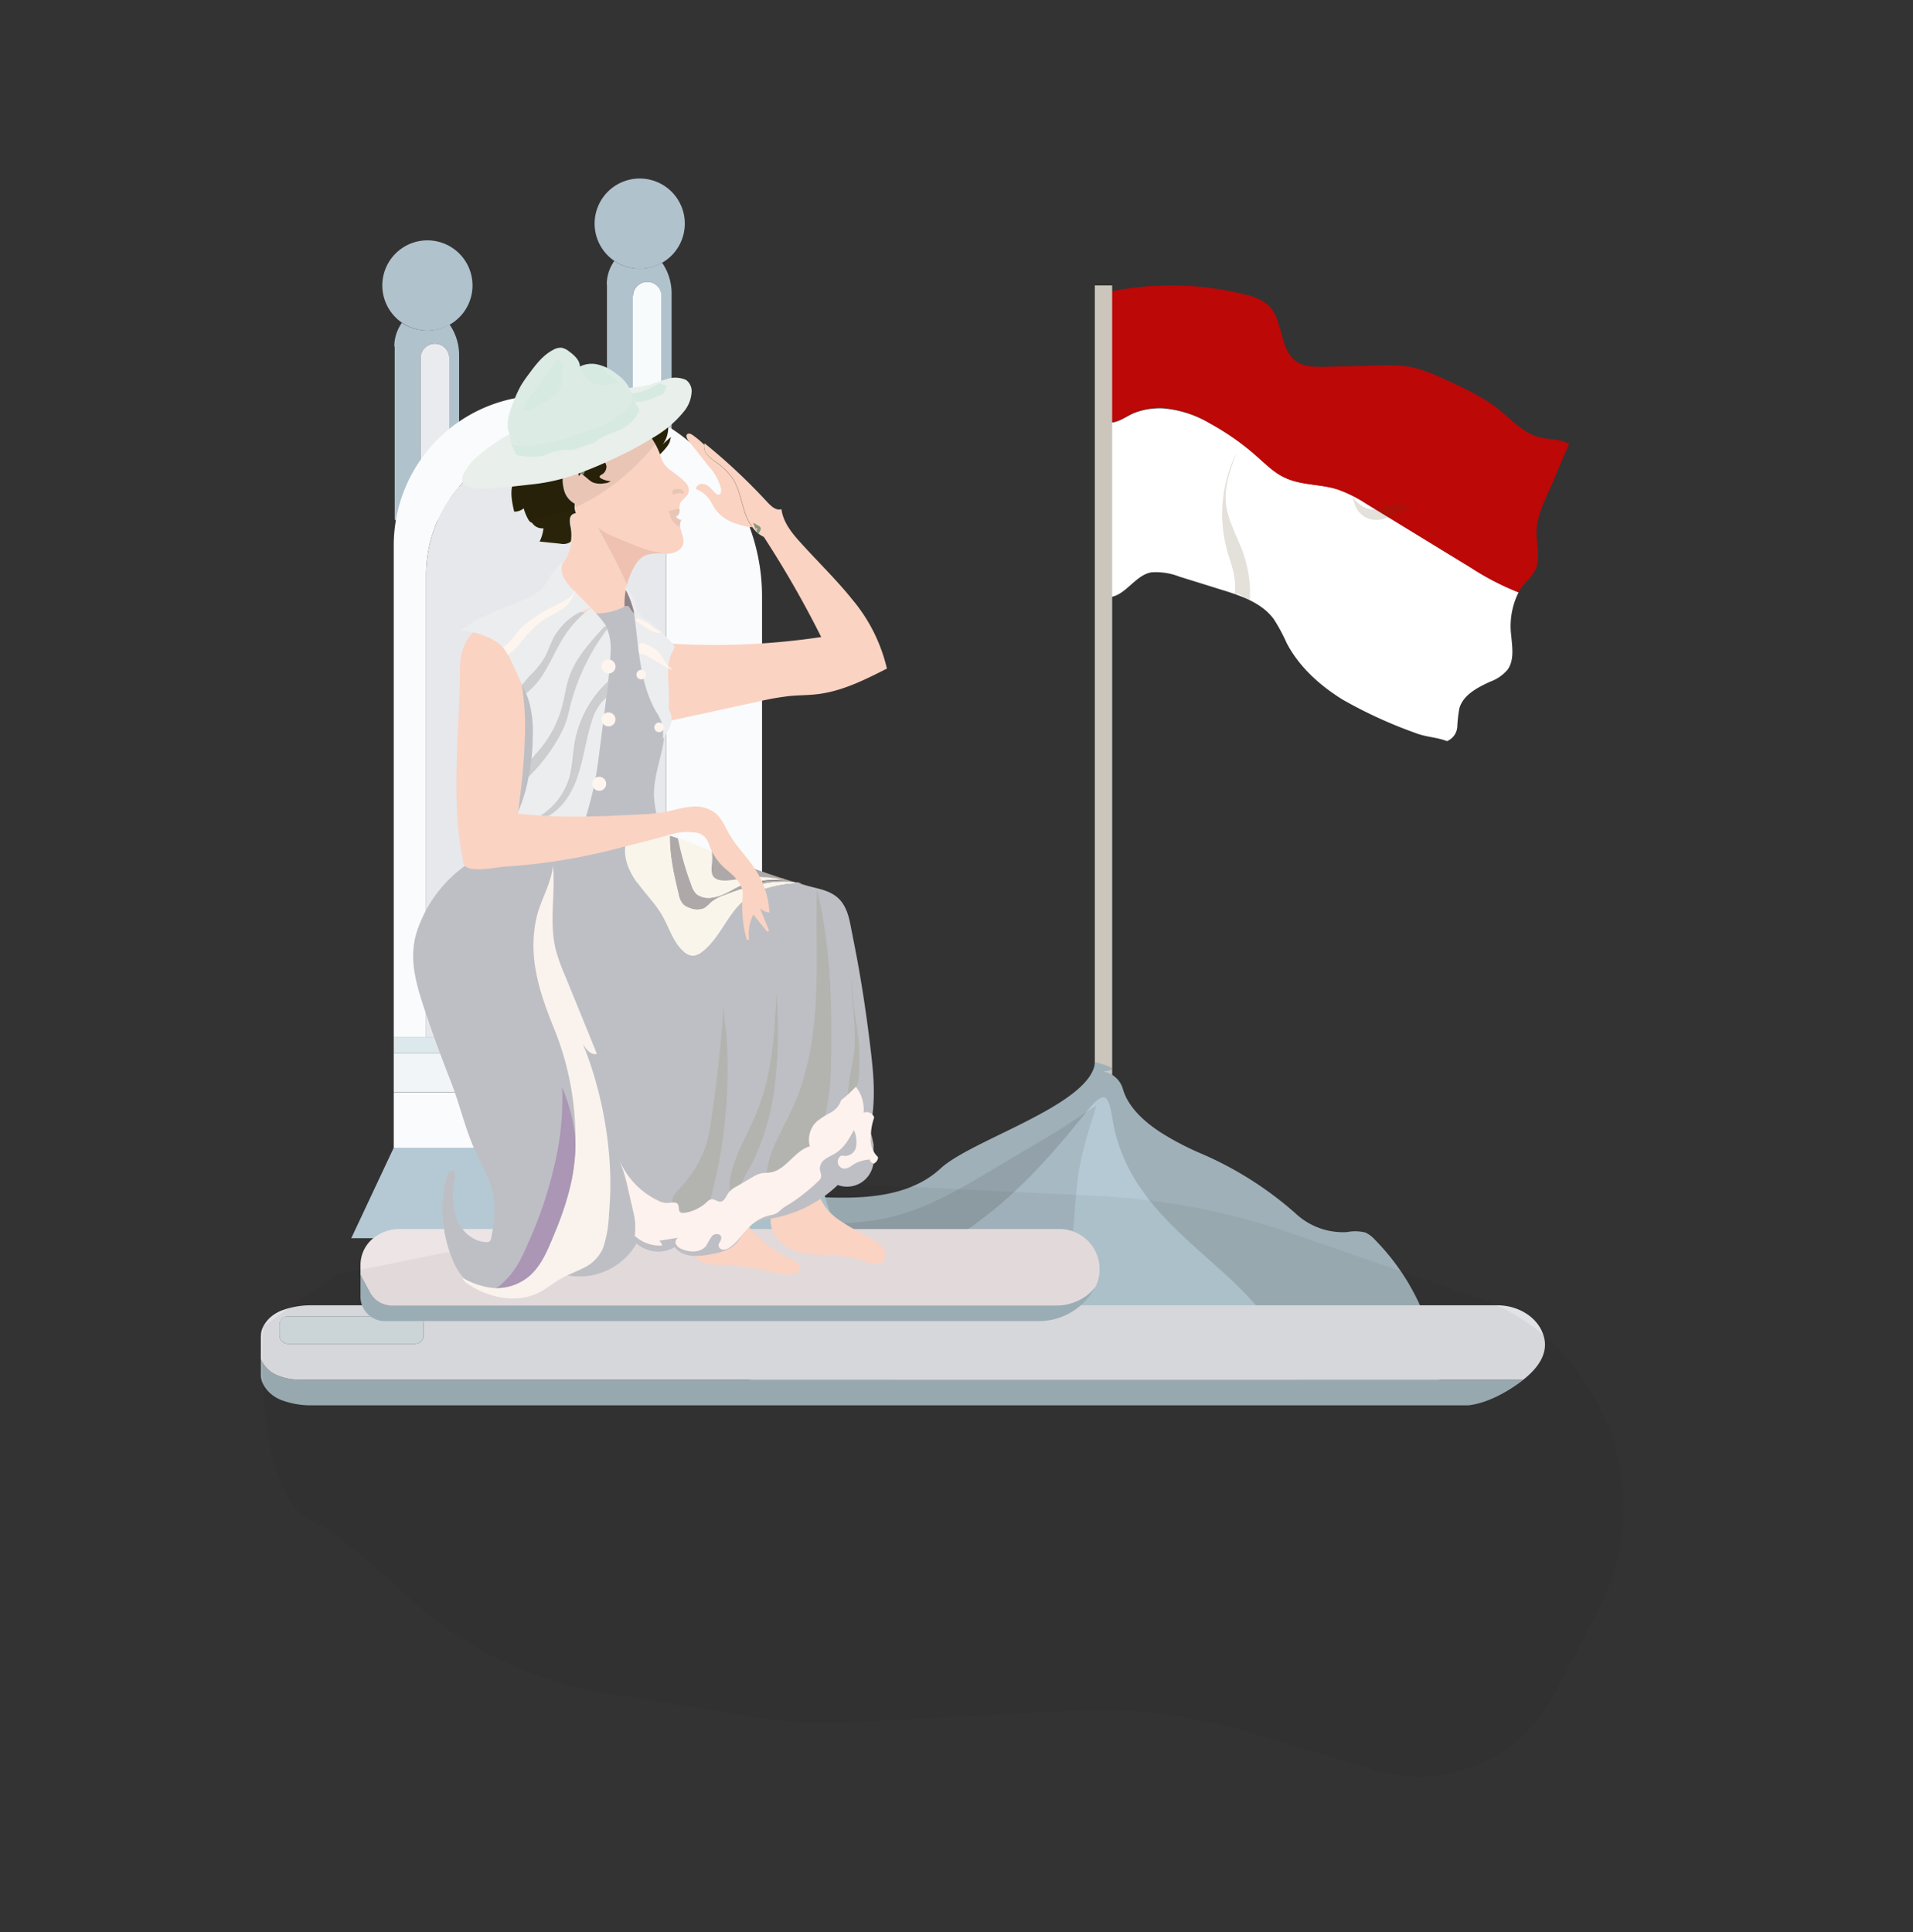 <svg id="Layer_1" data-name="Layer 1" xmlns="http://www.w3.org/2000/svg" xmlns:xlink="http://www.w3.org/1999/xlink" viewBox="0 0 400 404"><rect x="0" y="0" width="400" height="404" fill="#333333" stroke="none"/><defs><style>.cls-1,.cls-50{fill:none;}.cls-2{fill:#fff;}.cls-3{fill:#bc0807;}.cls-4{opacity:0.16;}.cls-5{clip-path:url(#clip-path);}.cls-6{fill:#553711;}.cls-7{clip-path:url(#clip-path-2);}.cls-8{fill:#ccc5bb;}.cls-9{fill:#9fb0b8;}.cls-10{fill:#b5c9d4;}.cls-11{opacity:0.08;}.cls-12{clip-path:url(#clip-path-3);}.cls-13{fill:#000001;}.cls-14{fill:#b0c2cc;}.cls-15{fill:#e9ebef;}.cls-16{fill:#f7fbfc;}.cls-17{fill:#fafbfd;}.cls-18{fill:#f1f5f8;}.cls-19{fill:#dde8ec;}.cls-20{fill:#e7e8eb;}.cls-21{fill:#9fafbc;}.cls-22{fill:#e1e2e6;}.cls-23{fill:#d5dee2;}.cls-24{clip-path:url(#clip-path-4);}.cls-25{fill:#a3b6bd;}.cls-26{fill:#ede4e5;}.cls-27{opacity:0.05;}.cls-28{clip-path:url(#clip-path-6);}.cls-29{fill:#fad3c2;}.cls-30{fill:#928388;}.cls-31{fill:#afa8a9;}.cls-32{fill:#bebfc4;}.cls-33{fill:#ecedef;}.cls-34{fill:#faf3ed;}.cls-35{opacity:0.29;}.cls-36{clip-path:url(#clip-path-7);}.cls-37{fill:#96977d;}.cls-38{clip-path:url(#clip-path-8);}.cls-39{clip-path:url(#clip-path-9);}.cls-40{clip-path:url(#clip-path-10);}.cls-41{fill:#f9f5eb;}.cls-42{fill:#ab96b5;}.cls-43{fill:#f7f1ec;}.cls-44{fill:#fdf5ee;}.cls-45{opacity:0.25;}.cls-46{clip-path:url(#clip-path-11);}.cls-47{clip-path:url(#clip-path-12);}.cls-48{clip-path:url(#clip-path-13);}.cls-49{fill:#292309;}.cls-50{stroke:#87967c;stroke-miterlimit:10;}.cls-51{fill:#efc1b1;}.cls-52{opacity:0.07;}.cls-53{clip-path:url(#clip-path-14);}.cls-54{clip-path:url(#clip-path-15);}.cls-55{clip-path:url(#clip-path-16);}.cls-56{fill:#e9efea;}.cls-57{fill:#ddebe5;}.cls-58{fill:#d6eae2;}.cls-59{fill:#fef2ee;}</style><clipPath id="clip-path"><rect class="cls-1" x="255.56" y="94.65" width="5.82" height="31.27"/></clipPath><clipPath id="clip-path-2"><rect class="cls-1" x="282.73" y="103.49" width="12.32" height="5.24"/></clipPath><clipPath id="clip-path-3"><rect class="cls-1" x="133.5" y="231.16" width="95.76" height="56.72"/></clipPath><clipPath id="clip-path-4"><rect class="cls-1" x="75.38" y="256.94" width="154.48" height="19.32"/></clipPath><clipPath id="clip-path-6"><rect class="cls-1" x="54.85" y="247.02" width="284.56" height="124.56"/></clipPath><clipPath id="clip-path-7"><rect class="cls-1" x="177.28" y="204.22" width="2.42" height="25.05"/></clipPath><clipPath id="clip-path-8"><rect class="cls-1" x="160.26" y="186.02" width="13.56" height="59.36"/></clipPath><clipPath id="clip-path-9"><rect class="cls-1" x="152.53" y="207.95" width="10.11" height="41.69"/></clipPath><clipPath id="clip-path-10"><rect class="cls-1" x="140.55" y="210.5" width="11.55" height="43.25"/></clipPath><clipPath id="clip-path-11"><rect class="cls-1" x="112.96" y="142.49" width="14.24" height="28.25"/></clipPath><clipPath id="clip-path-12"><rect class="cls-1" x="110.56" y="130.89" width="16.45" height="31.55"/></clipPath><clipPath id="clip-path-13"><rect class="cls-1" x="109.15" y="127.08" width="14.39" height="17.93"/></clipPath><clipPath id="clip-path-14"><rect class="cls-1" x="139.58" y="106.43" width="2.94" height="3.68"/></clipPath><clipPath id="clip-path-15"><rect class="cls-1" x="106.91" y="89.31" width="32.72" height="19.42"/></clipPath><clipPath id="clip-path-16"><rect class="cls-1" x="140.54" y="102.23" width="2.52" height="1.08"/></clipPath></defs><title>acarapaskibra</title><path class="cls-2" d="M316,133c.21,2.38.64,5-.74,7a8.67,8.67,0,0,1-3.7,2.56c-2.65,1.22-5.6,2.74-6.41,5.54a29.34,29.34,0,0,0-.44,3.88,3.49,3.49,0,0,1-2.15,3c-2.06-.81-4.37-.85-6.44-1.65a95.62,95.62,0,0,1-15.32-7c-4.79-2.95-9.14-6.85-11.75-11.84a36.66,36.66,0,0,0-2.75-5.09c-2.56-3.4-6.89-4.85-11-6.11q-4.34-1.36-8.67-2.7a13.54,13.54,0,0,0-5.77-.92c-3.52.47-5.64,5.21-9.18,5.21l.12-36.57a3.2,3.2,0,0,0,1.06,0c1.56-.3,3-1.46,4.44-2a14.78,14.78,0,0,1,5.85-.92A23.11,23.11,0,0,1,253,88.53a54.1,54.1,0,0,1,9.81,6.85c1.88,1.64,3.68,3.45,5.94,4.5,3.42,1.61,7.44,1.29,11,2.45a28,28,0,0,1,6,3l21.79,13.32a56.16,56.16,0,0,0,10,5.19A15.79,15.79,0,0,0,316,133"/><path class="cls-3" d="M323.8,102.84c-1.24,2.7-2.5,5.51-2.53,8.49,0,2.6.88,5.34-.19,7.71-.65,1.43-1.92,2.46-2.87,3.71a9,9,0,0,0-.73,1.12,56.16,56.16,0,0,1-10-5.19l-21.79-13.32a28,28,0,0,0-6-3c-3.6-1.16-7.62-.84-11-2.45-2.26-1-4.06-2.86-5.94-4.5A54.1,54.1,0,0,0,253,88.53a23.11,23.11,0,0,0-9.81-3.24,14.78,14.78,0,0,0-5.85.92c-1.48.56-2.88,1.72-4.44,2a3.2,3.2,0,0,1-1.06,0l.08-27.18a63.24,63.24,0,0,1,28.54.6,10.4,10.4,0,0,1,4.78,2.23c3.2,3.08,2.16,9.18,5.81,11.71,1.71,1.19,3.94,1.18,6,1.13l11.25-.27a30.82,30.82,0,0,1,6.79.33,31.33,31.33,0,0,1,6.63,2.4c4.1,1.85,8.25,3.73,11.76,6.55,2.67,2.14,5.09,4.88,8.4,5.73,2.08.54,4.41.29,6.21,1.43-1.49,3.28-2.78,6.63-4.28,9.91"/><g class="cls-4"><g class="cls-5"><path class="cls-6" d="M261.31,125.92a25.59,25.59,0,0,0-1.37-10.27c-1.25-3.52-3.28-6.84-3.62-10.57-.32-3.57,1-7.07,2.23-10.43a29,29,0,0,0-1.79,21.1c.34,1.16.77,2.29,1.05,3.46a15.66,15.66,0,0,1,.38,5.15c.6-.32.88-.09,1.47.26a6.32,6.32,0,0,1,1.65,1.3"/></g></g><g class="cls-4"><g class="cls-7"><path class="cls-6" d="M283.52,106.09a4.79,4.79,0,0,0,4.24,2.64c2.57,0,4.73-2.08,7.29-2.32a5,5,0,0,0-3.42-.91c-1.61.17-3.11,1.12-4.74,1a4.65,4.65,0,0,1-2.84-1.26,3.93,3.93,0,0,1-1.32-1.79,14.72,14.72,0,0,0,.79,2.6"/></g></g><rect class="cls-8" x="228.92" y="59.69" width="3.63" height="215.17"/><path class="cls-9" d="M301.09,290.27a47.42,47.42,0,0,0-13.57-31,6.23,6.23,0,0,0-2-1.53,8.75,8.75,0,0,0-3.85-.1,14.47,14.47,0,0,1-10.69-3.83,73.54,73.54,0,0,0-20.11-12.71,59,59,0,0,1-7.69-4c-3.63-2.25-7.29-5.48-8.39-9.39a5.11,5.11,0,0,0-3.92-3.6c-1-.2,5.43-.12-1.9-2-.79,8.92-25.7,16.13-32.28,22.21-7.19,6.65-18.16,6.45-27.94,5.86-.42,5.67-6.79,8.89-9.16,14.05a21.19,21.19,0,0,0-1.47,7.29c-.48,5.75-.85,11.58-1.32,17.33Z"/><path class="cls-10" d="M239.47,249.85c4.79,6.4,11,11.37,16.84,16.72,6.75,6.2,12.91,13.41,16,22.33H186.94a35.16,35.16,0,0,1,11-28.29c2.43-2.2,5.16-4,7.76-6,8.22-6.23,15.12-14.17,21.63-22.32,4.82-6,4.54-1.4,5.74,4.06a35.45,35.45,0,0,0,6.43,13.47"/><g class="cls-11"><g class="cls-12"><path class="cls-13" d="M225.43,246c-1,7.27-.65,14.85-3.37,21.66a52.87,52.87,0,0,1-4.3,7.93c-2.57,4.13-5.3,8.2-7.87,12.33H133.5c.1-7.67,1-16.27,6.42-21.7a27.89,27.89,0,0,1,5.77-4.12,46.36,46.36,0,0,1,5.22-2.75c11-4.77,23.79-2.07,35.44-4.86,7.46-1.79,14.19-5.76,20.79-9.68l8.11-4.82,5.37-3.19c2.94-1.75,5.75-3.91,8.64-5.59-1.52,4.92-3.15,9.64-3.83,14.79"/></g></g><path class="cls-14" d="M89.38,50.26a9.43,9.43,0,1,0,9.42,9.43,9.43,9.43,0,0,0-9.42-9.43"/><path class="cls-14" d="M82.53,72.44v36.3h5.4V74.87a3,3,0,0,1,3-3,3,3,0,0,1,2.12.88,3,3,0,0,1,.87,2.11v33.87H96V74.19a11.29,11.29,0,0,0-2-6.34,9.46,9.46,0,0,1-10-.36l-.2.36a8.49,8.49,0,0,0-1.35,4.59"/><path class="cls-15" d="M87.93,74.87v33.87h6V74.87a3,3,0,1,0-6,0"/><path class="cls-14" d="M133.76,37.33a9.43,9.43,0,1,0,9.43,9.43,9.43,9.43,0,0,0-9.43-9.43"/><path class="cls-14" d="M126.91,59.52V95.81h5.41V61.94a3,3,0,0,1,5.11-2.12,3,3,0,0,1,.87,2.12V95.81h2.13V61.26a11.29,11.29,0,0,0-2-6.34,9.43,9.43,0,0,1-10-.37h0l-.21.36a8.5,8.5,0,0,0-1.35,4.6"/><path class="cls-16" d="M132.32,61.94V95.81h6V61.94a3,3,0,0,0-.87-2.12,3,3,0,0,0-5.11,2.12"/><path class="cls-10" d="M82.33,240l-8.88,18.92H175.16L169.38,240Zm21.23,8.5h37.83v5.59H103.56Zm13.13-4.25a2.8,2.8,0,0,1,2.8-2.8h12.73a2.8,2.8,0,0,1,0,5.6H119.49a2.8,2.8,0,0,1-2.8-2.8"/><path class="cls-17" d="M82.33,228.4V240h89.75a5.79,5.79,0,1,0,0-11.57H82.33Z"/><path class="cls-18" d="M82.33,220.29v8.11h64.85v-3.86a4.25,4.25,0,0,0-4.25-4.25Z"/><path class="cls-19" d="M82.33,216.81v3.48h60.6a4.25,4.25,0,0,1,4.25,4.25v3.86h21a11.6,11.6,0,0,0-11.57-11.59H82.33Z"/><path class="cls-17" d="M82.33,114.05V216.82h6.76v-96.6A28.27,28.27,0,0,1,117.36,92a21.89,21.89,0,0,1,21.9,21.9v103h17.38a11.47,11.47,0,0,1,2.63.3l.07-.3V124.76a42.07,42.07,0,0,0-42.08-42.07H113.7a31.36,31.36,0,0,0-31.37,31.36"/><path class="cls-20" d="M89.09,120.22v96.59h50.17v-103A21.89,21.89,0,0,0,117.36,92a28.27,28.27,0,0,0-28.27,28.27"/><rect class="cls-21" x="103.56" y="248.47" width="37.83" height="5.6"/><path class="cls-21" d="M117.51,242.24a2.8,2.8,0,0,0,2,4.78h12.73a2.8,2.8,0,0,0,0-5.6H119.49a2.81,2.81,0,0,0-2,.82"/><path class="cls-9" d="M54.54,284.22v3.27a4.16,4.16,0,0,0,.45,1.88,6.75,6.75,0,0,0,1.66,2.11,7.81,7.81,0,0,0,2.46,1.39,17.61,17.61,0,0,0,5.87,1H307c5.83-.63,11.54-5.35,11.54-5.35H62.6a11.5,11.5,0,0,1-4-.68,6.52,6.52,0,0,1-4.05-3.61"/><path class="cls-22" d="M54.54,279.33v4.89a6.52,6.52,0,0,0,4.05,3.61,11.5,11.5,0,0,0,4,.68H318.51c4.77-3.75,5.13-7.2,4-9.89-1.41-3.45-5.26-5.67-9.45-5.67H65a17.79,17.79,0,0,0-5.87,1,8,8,0,0,0-2.46,1.4,6.83,6.83,0,0,0-1.66,2.1,4.2,4.2,0,0,0-.45,1.89m3.89,0v-2.42a1.81,1.81,0,0,1,1.92-1.67H86.67a1.81,1.81,0,0,1,1.92,1.67v2.42A1.81,1.81,0,0,1,86.67,281H60.35a1.81,1.81,0,0,1-1.92-1.67"/><path class="cls-23" d="M58.43,276.91v2.42A1.81,1.81,0,0,0,60.35,281H86.67a1.81,1.81,0,0,0,1.92-1.67v-2.42a1.81,1.81,0,0,0-1.92-1.67H60.35a1.81,1.81,0,0,0-1.92,1.67"/><g class="cls-24"><g class="cls-24"><path class="cls-25" d="M75.38,266.6v4.57a5,5,0,0,0,.54,2.27,5.09,5.09,0,0,0,4.55,2.82H217.1a13.33,13.33,0,0,0,10.61-5.12,11.33,11.33,0,0,0,1.34-2.19,9.17,9.17,0,0,1-2,2,10.61,10.61,0,0,1-6.33,2H81.86a5.15,5.15,0,0,1-4.54-2.72Z"/><path class="cls-26" d="M75.38,264.45v2.15l1.94,3.63A5.15,5.15,0,0,0,81.86,273H220.77a10.61,10.61,0,0,0,6.33-2,9.35,9.35,0,0,0,2-2h0a8.39,8.39,0,0,0-7.75-12H83.53a8.56,8.56,0,0,0-2.89.49,8.76,8.76,0,0,0-2.57,1.42,7.17,7.17,0,0,0-2.69,5.6"/></g></g><g class="cls-27"><g class="cls-28"><path d="M94,261.74,70.14,266.6,55,277.44s-2.16,34.81,10.26,40.67c5.24,2.48,12.33,8.52,18.77,14.68a81,81,0,0,0,43.13,21.36l31.07,5a89.71,89.71,0,0,0,18.74,1l47.19-2.46a107.47,107.47,0,0,1,36.7,4.44l26.63,8a31.79,31.79,0,0,0,37.31-15.6l9.2-17.42a47,47,0,0,0-5.7-52.24l-.63-.74a42.42,42.42,0,0,0-18.48-12.67l-39-13.51a145.65,145.65,0,0,0-40.53-7.86L166.12,247,119,252.9l-17.56,8.84Z"/></g></g><path class="cls-29" d="M155.2,252.91c-.06,1.79,1.09,3.39,2.32,4.71a25.87,25.87,0,0,0,8.06,5.8,4.06,4.06,0,0,1,1.36.85,1.24,1.24,0,0,1,.2,1.49,1.57,1.57,0,0,1-.8.49c-2,.63-4.09,0-6.1-.51a44.62,44.62,0,0,0-9.69-1.27,11.49,11.49,0,0,1-3.21-.32,3.34,3.34,0,0,1-2.3-2.09,4.4,4.4,0,0,1-.09-1.45,26.55,26.55,0,0,1,.67-4.61"/><path class="cls-29" d="M170.9,249.06a11.49,11.49,0,0,0,4.89,6.27c2.22,1.55,4.72,2.65,7,4.08a5.6,5.6,0,0,1,2,1.84,2.17,2.17,0,0,1-.16,2.56c-1,1-2.63.36-3.94-.12a22.25,22.25,0,0,0-6.54-1.15c-3-.17-6.2-.11-8.94-1.42s-4.88-4.56-3.77-7.39"/><path class="cls-30" d="M131.42,130.33c.34,0,.54-.35.71-.68a4.56,4.56,0,0,0,.61-2,4.93,4.93,0,0,0-.47-1.92c-.41-1-2.37-4.41-3.06-2.1a6.84,6.84,0,0,0,.53,3.2,13.05,13.05,0,0,0,1.68,3.46"/><path class="cls-29" d="M116.4,125a4.56,4.56,0,0,0,2.67,3.49c3.57,1.95,8.18,1.36,11.58-.88a15.27,15.27,0,0,1,.43-5.3c-.73-1.62-1.5-3.23-2.3-4.81-1.22-2.4-2.51-4.75-3.8-7.11a16.5,16.5,0,0,0,4,2.15l1.34.56c1,.43,2.06.85,3.11,1.25a28.3,28.3,0,0,0,2.83.92,9.63,9.63,0,0,1,2.33.55h.61c1.54,0,3.37-.66,3.68-2.18.23-1.15-.52-2.4-.68-3.52a1.84,1.84,0,0,1,.27-1.37,1.75,1.75,0,0,1-1.17-.73,1.2,1.2,0,0,0,.78-1.15c0-.13,0-.25,0-.38a3.46,3.46,0,0,1,.1-1.11c.3-.91,1.4-1.35,1.74-2.25a2.24,2.24,0,0,0-.48-2.12,11.62,11.62,0,0,0-1.7-1.51c-1.54-1.27-2.83-1.8-3.46-3.69-.1-.29-.2-.59-.32-.87-1.21-3.1-3.28-6-6.42-7a3,3,0,0,1-1.44,1.23,4.27,4.27,0,0,1-3.5,5.7,1.77,1.77,0,0,0-2-1.49A2.45,2.45,0,0,0,123,94.92a15.19,15.19,0,0,0-.68,2.3,8.49,8.49,0,0,1-1.1,2.41,1.27,1.27,0,0,0-.9-1.11,3.78,3.78,0,0,0-1.5-.12,1.14,1.14,0,0,0-.75.23,1.12,1.12,0,0,0-.23.69,8.49,8.49,0,0,0,.31,3.44,4.47,4.47,0,0,0,2.17,2.61,3.76,3.76,0,0,0,.24,2,1.27,1.27,0,0,0-1.24,1.11,5,5,0,0,0,.14,1.81,9.35,9.35,0,0,1,.06,2.94,10,10,0,0,1-2.18,5.07,21.34,21.34,0,0,1-.72,5.17,6.68,6.68,0,0,0-.18,1.54"/><path class="cls-31" d="M166.12,184.46c-1.71-.52-3.41-1.06-5.11-1.64-4.15-1.4-8.18-3.07-12.22-4.73a16.6,16.6,0,0,1,0,2.82,5.1,5.1,0,0,0,.05,1.91c.77,2.52,5.72.87,7.48.73a23.8,23.8,0,0,1,7.19.44l-1-.61a3.41,3.41,0,0,0,1.81.55c-1.36.21-3.81.06-5.13.39s-1.64.08-2.87.37c-2.53.6-4.58,2.6-7.17,2.95a4.3,4.3,0,0,1-3.5-.65,4.83,4.83,0,0,1-1.12-2,62.23,62.23,0,0,1-2.76-9.67c-.57-.21-1.16-.38-1.73-.58v.83a35.75,35.75,0,0,0,.33,4c.34,2.51.93,5,1.51,7.43a4.32,4.32,0,0,0,1,2.17,3.64,3.64,0,0,0,1.28.7,3.83,3.83,0,0,0,3.09.07,8.37,8.37,0,0,0,1.43-1.24,9.3,9.3,0,0,1,2.78-1.48c4.67-1.81,9.69-3.28,14.63-2.73"/><path class="cls-32" d="M103.17,250.13a26.05,26.05,0,0,1-.47,8.7,1.15,1.15,0,0,1-.38.8,1,1,0,0,1-.54.1c-2.85,0-5.32-2.28-6.33-4.94a16,16,0,0,1-.32-8.43c.42-2.33-1.31-1.93-1.77-.12A27.32,27.32,0,0,0,94.89,264a12.4,12.4,0,0,0,1.84,3c2.13,2.47,5.64,3.38,8.89,3.14a30.69,30.69,0,0,0,9.35-2.77,8,8,0,0,1,2.45-.73,11.72,11.72,0,0,1,2.21.2,13.75,13.75,0,0,0,13.47-6.82,6.91,6.91,0,0,0,8,.77c1.72,2.36,5.27,2,8.12,1.36a9.78,9.78,0,0,0,4.08-1.58c1.53-1.23,2.22-3.31,3.82-4.45a10.88,10.88,0,0,1,4.45-1.37,26.59,26.59,0,0,0,13.6-6.95,5.56,5.56,0,0,0,7.42-4.33,1.8,1.8,0,0,0,.87-1.63,1.19,1.19,0,0,1-.8-1,12.86,12.86,0,0,1,0-1.39,21.29,21.29,0,0,0-.52-2.34,11.22,11.22,0,0,1,.21-3.41c.75-5.2.19-10.27-.45-15.44-.68-5.58-1.49-11.13-2.49-16.65-.47-2.62-1-5.23-1.51-7.84-.42-2.22-1-4.54-2.78-6.09s-4.16-1.85-6.31-2.46l-1.89-.56h0c-4.25.19-8.65,1.14-11.79,4s-4.77,7.63-8.29,10.33a3.27,3.27,0,0,1-2,.83,3.1,3.1,0,0,1-1.86-.89c-2.2-1.94-3-5-4.48-7.54s-3.55-4.55-5.22-6.9-2.92-5.27-2.3-8.09l6.83-2.94a2.93,2.93,0,0,1-.42-1.58,18.31,18.31,0,0,0-.19-2,25.25,25.25,0,0,1-.45-3.24c-.21-5.84,3.17-11.2,2-16.94-.64-3.24-1.62-6.58-2.31-9.87a40.27,40.27,0,0,1-.76-5.12c-.13-1.67.15-3.35-1-4.73-.82-1-2.15-1.44-2.79-2.53-.17-.28-.32-.63-.63-.73a1.17,1.17,0,0,0-.84.2c-4.73,2.45-10.64,1.34-15.24-1.34a4.34,4.34,0,0,0-2-.78c-1.22,0-2.18,1-3.06,1.82a15.49,15.49,0,0,1-6.48,3.68c0,.7.69,1.15,1.26,1.56,4.1,3,1.55,10.07,1.94,14.7.44,5.09,1.85,10.07,1.49,15.17-.33,4.63,1,9.1-1.9,12.95a16.4,16.4,0,0,1-6,4.38,27.58,27.58,0,0,0-12.89,14.68c-2.4,6.1-.59,11.9,1.38,17.8,1.67,5,3.55,10,5.47,14.94,1.81,4.69,2.89,9.63,5,14.25,1.38,3.08,3.22,6,3.8,9.35"/><path class="cls-33" d="M114.47,170.74c2.63.23,5.26.48,7.93.5.71-2.45,1.41-4.9,1.91-7.39s.79-4.78,1.09-7.18l1.38-10.8a9.88,9.88,0,0,0-3,4.86c-1.22,3.66-1.67,7.54-2.86,11.22s-3.18,7-6.45,8.79"/><path class="cls-33" d="M108.09,170.38c1.64,0,3.26.11,4.87.24a14.18,14.18,0,0,0,6.12-8.11c.64-2.33.68-4.78,1.09-7.16a22.9,22.9,0,0,1,7-12.86c.23-2,.42-4,.49-5.94a11.11,11.11,0,0,0-.69-5,45,45,0,0,0-7.79,16.3c-.23.94-.42,1.87-.72,2.79a19.26,19.26,0,0,1-1.4,3.15,35.59,35.59,0,0,1-6.54,8.65,32,32,0,0,1-2.47,7.94"/><path class="cls-33" d="M110,145c.26.64.5,1.28.7,2a23.61,23.61,0,0,1,.69,7.07c0,1.55-.11,3.11-.27,4.67.49-.6,1-1.19,1.51-1.76a23.61,23.61,0,0,0,4.91-9.3c.53-2,.78-4,1.43-6,1.29-3.83,4.06-7,6.87-10.08a2.76,2.76,0,0,1,.88-.71,14.78,14.78,0,0,0-1.66-2.14q-.72-.83-1.47-1.62a21.78,21.78,0,0,0-5.4,5.56c-1.53,2.29-2.61,4.83-4,7.21A16.61,16.61,0,0,1,110,145"/><path class="cls-33" d="M96.35,131.8a22.55,22.55,0,0,1,2.48.42,17.19,17.19,0,0,1,3,1,9.44,9.44,0,0,1,3.32,2.23c.06.06.11.13.17.2a7.59,7.59,0,0,1,.87,1.35c.21.4.4.8.59,1.21.73,1.56,1.45,3.13,2.18,4.69,0,.08.07.16.11.23a1,1,0,0,0,.07.15c.65-.78,1.28-1.6,2-2.31a19.14,19.14,0,0,0,2.32-2.77c1-1.5,1.48-3.23,2.3-4.82a13.13,13.13,0,0,1,7.76-6.27q-1.49-1.59-3-3.11l-.27-.27,0,0A11.43,11.43,0,0,1,118,121a4,4,0,0,1-.19-3.74,13.77,13.77,0,0,0-2.86,3.41,14.68,14.68,0,0,1-1.42,2.22,8.14,8.14,0,0,1-2.11,1.56c-4.9,2.71-10.69,3.85-15.05,7.37"/><path class="cls-29" d="M138.83,146.05a16.52,16.52,0,0,1,1.23,4.68l18.4-4a55.13,55.13,0,0,1,6.73-1.19c1.9-.18,3.81-.15,5.7-.38,5.17-.6,9.92-3,14.56-5.35a34.7,34.7,0,0,0-7.15-14.34c-3.38-4.22-7.29-8-10.9-12-1.83-2-3.67-4.3-4-7-1.25.41-2.38-.85-3.27-1.81A122.51,122.51,0,0,0,147.32,92.7c0,.1-.06.2-.08.3a2.58,2.58,0,0,0,.56,2,8.35,8.35,0,0,0,1.83,1.57,13.78,13.78,0,0,1,3.58,3.48c1.29,2,1.7,4.39,2.42,6.65a12,12,0,0,0,1.71,3.57,5.92,5.92,0,0,0,2.37,2,213.91,213.91,0,0,1,12,20.94,150.18,150.18,0,0,1-31.41,1.38c-2,3.46-2.85,7.74-1.49,11.5"/><path class="cls-34" d="M96.78,267.21c0,.5.46.86.86,1.15,4.34,3,10.25,4.31,15,1.95,1.68-.84,3.12-2.08,4.76-3,1.47-.83,3.08-1.38,4.59-2.16a8.27,8.27,0,0,0,4.1-4.16,24.81,24.81,0,0,0,1.25-7.21,68.89,68.89,0,0,0,.22-9.31,81.5,81.5,0,0,0-3-18.34,71.25,71.25,0,0,0-2.76-8c.65,1.2,1.72,2.59,3,2.23Q121.42,212,118,203.67a37,37,0,0,1-1.82-5.18c-1.39-5.68,0-11.67-.57-17.5-.35,3.93-2.62,7.2-3.46,11.06-1.83,8.43.79,15.87,3.92,23.57a60.65,60.65,0,0,1,4.24,21.49,49.15,49.15,0,0,1-.72,9.42,59.27,59.27,0,0,1-4.07,12.36c-1.19,2.87-2.47,5.84-4.81,7.9a10.58,10.58,0,0,1-7.26,2.55,9.36,9.36,0,0,1-1.83-.24,15.81,15.81,0,0,1-4.87-1.89"/><g class="cls-35"><g class="cls-36"><path class="cls-37" d="M179.2,214.85c-.2-1.33-.46-2.65-.63-4a61.78,61.78,0,0,1-.36-6.66c-.34,5,.85,10,.43,15-.28,3.37-1.29,6.66-1.36,10,0-.11,1.1-1,1.24-1.18a5.89,5.89,0,0,0,.73-1.13,10.19,10.19,0,0,0,.41-3.44,45.57,45.57,0,0,0-.46-8.66"/></g></g><g class="cls-35"><g class="cls-38"><path class="cls-37" d="M160.26,245.38c.57-4.95,3.46-9.27,5.52-13.8,3.18-7,4.4-14.77,4.81-22.46s0-15.4.22-23.1c2.76,11.12,3.14,22.7,3,34.16-.07,4.63-.22,9.32-1.48,13.77a10.86,10.86,0,0,1-1.32,2.72l-1.68,2.77a18.58,18.58,0,0,1-1.9,2.74,11.66,11.66,0,0,1-7.15,3.2"/></g></g><g class="cls-35"><g class="cls-39"><path class="cls-37" d="M161.8,228.58a94.22,94.22,0,0,0,.54-20.63c-.36,8.53-1,17.24-4.3,25.12-1.14,2.72-2.58,5.3-3.7,8-1.05,2.54-2.18,5.78-1.69,8.55,1.65-.21,2.2-1.87,2.85-3.13,1-1.88,2.05-3.67,2.88-5.62a52.73,52.73,0,0,0,3.42-12.31"/></g></g><g class="cls-35"><g class="cls-40"><path class="cls-37" d="M151.29,210.5q-.81,12-2.62,24a33.7,33.7,0,0,1-1.09,5.17,25.42,25.42,0,0,1-5.62,9c-.73.8-1.54,1.74-1.39,2.81.19,1.43,1.9,2.06,3.34,2.2,3.14.32,4.22-1.13,4.9-3.86.79-3.12,1.45-6.26,2-9.44a106.55,106.55,0,0,0,1.3-19.21c0-1.81-.13-3.62-.26-5.43a39.34,39.34,0,0,1-.52-5.27"/></g></g><path class="cls-41" d="M141.82,175.29a61.92,61.92,0,0,0,2.76,9.67,4.83,4.83,0,0,0,1.12,2,4.34,4.34,0,0,0,3.5.66c2.59-.36,4.64-2.36,7.17-3,1.23-.29,1.67-.06,2.87-.37s3.77-.18,5.13-.39a3.41,3.41,0,0,1-1.81-.55l1,.61a23.8,23.8,0,0,0-7.19-.44c-1.76.13-6.71,1.79-7.48-.73a5.1,5.1,0,0,1-.05-1.91,15.63,15.63,0,0,0,0-2.82c-2.23-.91-4.46-1.83-6.71-2.7l-.26-.1"/><path class="cls-41" d="M133.23,184.5c1.67,2.35,3.77,4.4,5.22,6.9s2.28,5.6,4.48,7.54a3.1,3.1,0,0,0,1.85.89,3.27,3.27,0,0,0,2-.83c3.52-2.7,5-7.36,8.29-10.33l.09-.08c0-.47,0-1,.08-1.42a3.39,3.39,0,0,0-.12-1.28c-1.24.39-2.46.83-3.66,1.3a9.3,9.3,0,0,0-2.78,1.48,8,8,0,0,1-1.43,1.24,3.83,3.83,0,0,1-3.09-.07,3.37,3.37,0,0,1-1.27-.7,4.25,4.25,0,0,1-1-2.17c-.58-2.46-1.17-4.92-1.51-7.43a35.75,35.75,0,0,1-.33-4v-.83l-.31-.1c-1,.26-2,.57-3,.82l-6,1.54c-.35,2.65.85,5.33,2.4,7.53"/><path class="cls-41" d="M155.15,185.89a3.39,3.39,0,0,1,.12,1.28c0,.47-.07,1-.08,1.42a13.85,13.85,0,0,1,4.67-2.67,24.58,24.58,0,0,1,7-1.22l-.77-.24h0a22.39,22.39,0,0,0-6.68.33,36.49,36.49,0,0,0-4.29,1.1"/><path class="cls-29" d="M96.79,180.31c.51,2.58,6.92,1,8.61.92a123.71,123.71,0,0,0,23.89-3.86l1.54-.4,6-1.54c1-.25,2-.56,3-.83a12.67,12.67,0,0,1,5.78-.48,3.43,3.43,0,0,1,2,1.16,6.88,6.88,0,0,1,.85,1.89,12,12,0,0,0,3.71,4.9c1.17,1,2.57,2.27,3,3.82a3.39,3.39,0,0,1,.12,1.28c0,.47-.07,1-.08,1.42A26.7,26.7,0,0,0,156,196a3,3,0,0,0,.13.39.25.25,0,0,0,.48-.14,8.9,8.9,0,0,1,.91-5l2.79,3.43a.25.25,0,0,0,.43-.25l-1.86-4.55a3.31,3.31,0,0,0,2,.95,17.79,17.79,0,0,0-.94-4.9,11.83,11.83,0,0,0-.42-1.13,17.22,17.22,0,0,0-1.25-2.46c-1.72-2.83-4.2-5.14-5.83-8-.89-1.56-1.57-3.32-3-4.43a7.2,7.2,0,0,0-5.23-1.18c-1.82.19-3.58.77-5.38,1.1a41.69,41.69,0,0,1-5.1.48c-8.48.42-17,.85-25.43-.19.67-5.12,1.26-10.14,1.42-15.29a53.43,53.43,0,0,0-.68-11.93c-.73-1.56-1.45-3.13-2.18-4.69a12,12,0,0,0-1.46-2.56,9.1,9.1,0,0,0-3.49-2.43,17.19,17.19,0,0,0-3-1,7.24,7.24,0,0,0-.76.9,10.5,10.5,0,0,0-1.8,4.43,19.24,19.24,0,0,0-.17,3c-.11,13.47-2,26.44.69,39.72"/><path class="cls-33" d="M132.55,125.16c.28.78.27,1.65.62,2.4a6.72,6.72,0,0,0,2.52,2.35,30.6,30.6,0,0,1,5.46,5.39c-2.38,3.75-1.06,6.35-1.3,12.79,0,.54.41,1,.51,1.52.33,1.77-.74,3.46-1.77,4.94a9.29,9.29,0,0,0-.24-3.49,12.29,12.29,0,0,0-1.16-2.25c-2.71-4.68-3.39-10.23-4-15.61l-.3-2.59c-.11-.91-.22-1.83-.35-2.74a20.13,20.13,0,0,0-1.73-4.6c-.77-1.45,1.49,1.15,1.76,1.89"/><path class="cls-42" d="M103.48,269.34a10.58,10.58,0,0,0,7.26-2.55c2.34-2.06,3.62-5,4.81-7.9,2.3-5.54,4.2-11,4.68-17a26.64,26.64,0,0,0,0-4.64,39.53,39.53,0,0,0-2.69-9.92,59.27,59.27,0,0,1-1.8,17.08,82.49,82.49,0,0,1-4.61,13.94c-1.33,3.07-2.73,6.59-5.09,9-.47.49-1.86,2-2.59,2"/><path class="cls-43" d="M167.54,184.67c-.47-.09-.95-.16-1.42-.21l.77.24h0c.21,0,.42,0,.64,0"/><path class="cls-44" d="M125.78,150.44a1.46,1.46,0,1,0,1.45-1.46,1.46,1.46,0,0,0-1.45,1.46"/><path class="cls-44" d="M125.78,139.37a1.46,1.46,0,1,0,1.45-1.45,1.45,1.45,0,0,0-1.45,1.45"/><path class="cls-44" d="M133.08,141.07a1,1,0,1,0,1-1,1,1,0,0,0-1,1"/><path class="cls-44" d="M136.82,152.1a1,1,0,1,0,1-1,1,1,0,0,0-1,1"/><path class="cls-44" d="M123.83,163.9a1.46,1.46,0,1,0,1.46-1.46,1.45,1.45,0,0,0-1.46,1.46"/><g class="cls-45"><g class="cls-46"><path class="cls-44" d="M113,170.62l1.51.12c3.27-1.75,5.29-5.25,6.45-8.79s1.64-7.56,2.86-11.22a9.88,9.88,0,0,1,3-4.86c0-.18,0-.37.08-.56.11-.94.24-1.88.35-2.82a22.93,22.93,0,0,0-7,12.86c-.41,2.38-.45,4.83-1.09,7.16a14.18,14.18,0,0,1-6.12,8.11"/></g></g><g class="cls-45"><g class="cls-47"><path class="cls-44" d="M110.56,162.44a35.73,35.73,0,0,0,6.54-8.64,19.74,19.74,0,0,0,1.4-3.16c.3-.91.49-1.86.72-2.79a45,45,0,0,1,7.79-16.3l0-.09c-.1-.19-.2-.39-.31-.58a2.76,2.76,0,0,0-.88.71c-2.81,3-5.58,6.25-6.87,10.08-.65,1.94-.91,4-1.43,6a23.61,23.61,0,0,1-4.91,9.3c-.49.57-1,1.16-1.51,1.76-.12,1.25-.28,2.5-.51,3.74"/></g></g><g class="cls-45"><g class="cls-48"><path class="cls-44" d="M109.15,143.25c.28.58.55,1.17.8,1.76a16.68,16.68,0,0,0,4.21-5.11c1.37-2.39,2.45-4.94,4-7.22a21.78,21.78,0,0,1,5.4-5.56l0,0a13.13,13.13,0,0,0-7.76,6.27c-.82,1.59-1.33,3.32-2.3,4.82a19.14,19.14,0,0,1-2.32,2.77c-.69.71-1.32,1.53-2,2.31"/></g></g><path class="cls-44" d="M123.67,127l-.16.06,0,0,.13-.1"/><path class="cls-44" d="M105.17,135.42c.06.06.11.13.17.2a7.59,7.59,0,0,1,.87,1.35,14,14,0,0,0,2.44-2.31,29.89,29.89,0,0,1,4.09-4.39c1.39-1.06,3-1.72,4.49-2.68a6.36,6.36,0,0,0,3-3.89,2.23,2.23,0,0,0,0-.23l-.08.18c-.91,1.88-4,2.75-5.71,3.83a26.54,26.54,0,0,0-5.27,3.6c-1,1-1.77,2.3-2.81,3.31a10.64,10.64,0,0,1-1.21,1"/><path class="cls-44" d="M134.1,129.59l1.33.68a2.23,2.23,0,0,1,.33.2,2.89,2.89,0,0,1,.35.35,4.15,4.15,0,0,0,1,.7l1.22.68a2.07,2.07,0,0,1-1.49,0,6.26,6.26,0,0,1-1.33-.7l-1.71-1.09c-.29-.18-1-.46-.83-.9s.84-.05,1.12.09"/><path class="cls-44" d="M137.69,136.4c1.13,1.21,1.57,2.92,3.13,3.71a5,5,0,0,1-1.39-.51c-1.93-1-3.56-2.56-5.79-2.9.12,0-.78-2.56.92-2.19a7,7,0,0,1,3.13,1.89"/><path class="cls-49" d="M107.65,98.5a5,5,0,0,0-1.14,1.78,2,2,0,0,1,1,.22c-1,2-.48,4.34,0,6.48a2.83,2.83,0,0,0,2-.7,9.2,9.2,0,0,0,.94,2.3,1.3,1.3,0,0,0,.81.75,2.53,2.53,0,0,0,2.38,1.14,8.64,8.64,0,0,1-.8,2.77l4.31.45a2.92,2.92,0,0,0,1.92-.23,2,2,0,0,0,.31-.27,9.35,9.35,0,0,0-.06-2.94,5.07,5.07,0,0,1-.14-1.81,1.27,1.27,0,0,1,1.24-1.11,3.76,3.76,0,0,1-.24-2,4.47,4.47,0,0,1-2.17-2.61,8.49,8.49,0,0,1-.31-3.44,1.1,1.1,0,0,1,.23-.69,1.14,1.14,0,0,1,.75-.23,3.78,3.78,0,0,1,1.5.12,1.27,1.27,0,0,1,.9,1.11,8.62,8.62,0,0,0,1.1-2.41,15.19,15.19,0,0,1,.68-2.3,2.47,2.47,0,0,1,1.72-1.52,1.77,1.77,0,0,1,2,1.49,4.27,4.27,0,0,0,3.5-5.71A2.91,2.91,0,0,0,131.59,88c3.14,1,5.21,3.86,6.42,7a16.11,16.11,0,0,0,1.26-1.36,5.63,5.63,0,0,0,.72-1.1c.11-.23.23-1.07.39-1.19a15.06,15.06,0,0,0-1.8,1.59,6,6,0,0,0,1.12-3,2.93,2.93,0,0,0-.56-2.22,1.48,1.48,0,0,0-2.08-.17l-.66-1.22c-.19.44-.86.44-1.24.15a5.31,5.31,0,0,1-.88-1.15,3,3,0,0,0-2.2-1.18,1.3,1.3,0,0,1-1.35-.71,2.8,2.8,0,0,0-4.94,1.88c-.42-1-1.7-1.29-2.78-1.43a3.91,3.91,0,0,0-1.77,0,8.92,8.92,0,0,0-1.25.68,6.14,6.14,0,0,1-2,.56q-2.86.47-5.76.67a2.1,2.1,0,0,0-1.9,1.78,5.23,5.23,0,0,1-1.1,2.33c-.89,1.12-2.06,2-3,3.08a8.76,8.76,0,0,0-2,5.74,3.17,3.17,0,0,1,3.42-.24"/><path class="cls-49" d="M121.55,99,123,100.2a4.17,4.17,0,0,0,1.05.72,4.68,4.68,0,0,0,2.47.12,2,2,0,0,0,1.16-.42,4.67,4.67,0,0,1-2-.58c-.15-.08-.31-.2-.31-.36s.2-.3.36-.39a1.91,1.91,0,0,0,1.07-1.85,2.52,2.52,0,0,0-.52-1.08,8.34,8.34,0,0,0-.86-1,3,3,0,0,1-.78-1,.92.92,0,0,1,.21-1l-.16,0A2.48,2.48,0,0,0,123,94.92a16.4,16.4,0,0,0-.67,2.3,8.82,8.82,0,0,1-.73,1.8"/><path class="cls-50" d="M121.53,99s0,0,0,0a8.82,8.82,0,0,0,.73-1.8,16.4,16.4,0,0,1,.67-2.3,2.48,2.48,0,0,1,1.73-1.52l.16,0a.56.56,0,0,1,.17-.09,2.38,2.38,0,0,0-1.94,1,7,7,0,0,0-.89,2.17A10.33,10.33,0,0,1,121.53,99Z"/><path class="cls-51" d="M125,110.36c1.29,2.36,2.58,4.71,3.8,7.11.8,1.58,1.57,3.19,2.3,4.81a15.31,15.31,0,0,1,1.54-3.8,5.53,5.53,0,0,1,2.06-2.25,7.93,7.93,0,0,1,3.95-.44,9.63,9.63,0,0,0-2.33-.55,28.3,28.3,0,0,1-2.83-.92c-1.05-.4-2.08-.82-3.11-1.25l-1.34-.56a16.5,16.5,0,0,1-4-2.15"/><g class="cls-52"><g class="cls-53"><path class="cls-13" d="M139.58,106.84a.67.67,0,0,1,.41.41,4,4,0,0,1,.17.74,3.19,3.19,0,0,0,1,1.53,1.87,1.87,0,0,0,1,.58h.12a1.84,1.84,0,0,1,.27-1.37,1.75,1.75,0,0,1-1.17-.73,1.2,1.2,0,0,0,.78-1.15c0-.13,0-.25,0-.38-.81-.22-1.72.45-2.55.37"/></g></g><g class="cls-52"><g class="cls-54"><path class="cls-13" d="M139.63,89.31s-10.79,17.49-29.16,19.42a11.49,11.49,0,0,1-.94-2.3l-2,.7s-.89-4-.47-5.22Z"/></g></g><g class="cls-52"><g class="cls-55"><path class="cls-13" d="M142.51,102.39a.92.92,0,0,0-.24-.13.89.89,0,0,0-.28,0l-.55,0a1,1,0,0,0-.65.18.74.74,0,0,0-.24.46.55.55,0,0,0,0,.18.38.38,0,0,0,.35.25,1.46,1.46,0,0,0,.46-.1,3.09,3.09,0,0,1,.75-.12c.26,0,.53.09.79.07.49,0-.27-.7-.38-.78"/></g></g><path class="cls-56" d="M106.3,90.9a37.68,37.68,0,0,0-5.8,4,13.57,13.57,0,0,0-2.59,2.6c-.56.87-1.71,2.29-1.13,3.37s2.91,1.37,4,1.35c3.56-.07,7.54-.63,11.08-1A40.8,40.8,0,0,0,121,99a87.07,87.07,0,0,0,8.08-3.44,68.71,68.71,0,0,0,7.82-4.25,23,23,0,0,0,6.25-5.44,7,7,0,0,0,1.45-3.72,2.9,2.9,0,0,0-1.17-2.71,5.67,5.67,0,0,0-4.25-.1c-1.4.39-2.75,1-4.17,1.3-1.15.26-2.34.33-3.52.5a43,43,0,0,0-4.76,1.06l-5.88,1.55a53,53,0,0,0-5.51,1.67,54.64,54.64,0,0,0-6.15,3c-1.13.62-1.79,1.83-2.89,2.5"/><path class="cls-57" d="M106.83,92.66a6.81,6.81,0,0,0-.58-2.65,8.64,8.64,0,0,1,.72-4.85,26.09,26.09,0,0,1,1.94-4.51,25.51,25.51,0,0,1,1.51-2.22c1.48-2,3-4.11,5.25-5.27a3,3,0,0,1,1.75-.44,3.5,3.5,0,0,1,1.55.75c1.1.8,2.26,1.83,2.29,3.19a5.4,5.4,0,0,1,3.56-.47,9.21,9.21,0,0,1,3.34,1.45c2,1.34,3.72,3,4,5.4.21,1.82-1.63,3.28-3,4a59,59,0,0,1-6.55,3.29A38.8,38.8,0,0,1,113.82,93l-.91.14-.67.08a11.44,11.44,0,0,1-3,0,10.12,10.12,0,0,1-2.43-.62"/><path class="cls-58" d="M132.17,83.22l1.54,2.45S133,90,122.15,93.3c0,0-8.61,3.28-14.19,1.85l-1.13-2.49s2.62,2.18,14.51-2,10.83-7.4,10.83-7.4"/><path class="cls-56" d="M130.3,90.41a20.24,20.24,0,0,0-4.36,2.06,10.08,10.08,0,0,1-1.47,1,6.44,6.44,0,0,1-1,.37,18.64,18.64,0,0,1-3.29.67,32.21,32.21,0,0,0-3.41.28,13.68,13.68,0,0,0-2.16.72l-2.62,1a.28.28,0,0,1,0-.41,1,1,0,0,1,.43-.18,6.61,6.61,0,0,0,1.26-.6,10.74,10.74,0,0,1,4.7-1.26,13.56,13.56,0,0,0,3.72-.24c1.34-.44,2.35-1.51,3.56-2.23a40.06,40.06,0,0,1,4-1.71c.52-.25,1-.53,1.54-.82l1.39-.79c.23-.13,1.4-1,1.55-.83.32.28-.68,1.07-.87,1.23a10.69,10.69,0,0,1-2.95,1.65"/><path class="cls-58" d="M132,82.31a13.47,13.47,0,0,0,5.81-2.18,7,7,0,0,0,1.56.46,2.19,2.19,0,0,1-.2.66,3,3,0,0,0-.25,1c-2,.89-4,1.87-6.19,1.84a3.09,3.09,0,0,0-.53-.8c0-.29-.17-.72-.2-1"/><path class="cls-58" d="M126,76.7a4.87,4.87,0,0,0,1.24,1.51c.7.62,1.41,1.22,2.15,1.79a23.45,23.45,0,0,1-2.9.51,3.82,3.82,0,0,1-2.63-.54,2.86,2.86,0,0,1-.59-.33,2.52,2.52,0,0,1-.39-.41,16.65,16.65,0,0,1-1.76-2.34,2.39,2.39,0,0,1,1.11-.53,5.76,5.76,0,0,1,3.77.34"/><path class="cls-58" d="M117.54,77.3a16.67,16.67,0,0,1,0,2.12,6,6,0,0,1-.26,1.46A5.22,5.22,0,0,1,115,83.45c-1,.63-2.07,1.08-3.06,1.69a6.2,6.2,0,0,1-1.1.6,1.52,1.52,0,0,1-1.22,0,1.55,1.55,0,0,1,.09-1.1,4.44,4.44,0,0,1,.59-1c1.18-1.57,2.45-3.07,3.51-4.71a20.07,20.07,0,0,1,2.12-3.11c.3-.31.77-.72,1.16-.31a3.08,3.08,0,0,1,.47,1.74"/><path class="cls-29" d="M150.77,102.28c.08.49-.06,1.17-.56,1.17a.85.85,0,0,1-.56-.27c-.45-.41-.82-.89-1.28-1.29a2.43,2.43,0,0,0-1.62-.71,1.26,1.26,0,0,0-1.26,1.07,6.14,6.14,0,0,1,3.11,2.6c.28.44.5.92.78,1.36a8.09,8.09,0,0,0,3.93,3.07,16.82,16.82,0,0,0,4,1,12,12,0,0,1-1.71-3.57c-.72-2.26-1.13-4.67-2.42-6.65a13.78,13.78,0,0,0-3.58-3.48A8.35,8.35,0,0,1,147.8,95a2.58,2.58,0,0,1-.56-2,18.87,18.87,0,0,0-2.38-2c-.34-.25-.84-.49-1.17-.2s-.07.93.24,1.32l4.2,5.32a10.86,10.86,0,0,1,2.64,4.83"/><path class="cls-50" d="M158.46,110.43a2,2,0,0,0,.1.21C158.6,110.56,158.55,110.48,158.46,110.43Z"/><path class="cls-59" d="M132.77,258.45a7.72,7.72,0,0,0,5.69,2,2.12,2.12,0,0,0-.6-1l4-.64a1,1,0,0,0-.46,1.44,2.41,2.41,0,0,0,1.3,1c1.68.71,3.91.66,5-.81a15.35,15.35,0,0,1,1.2-2c.55-.55,1.74-.55,1.9.21s-.63,1.24-.53,1.9a1,1,0,0,0,1,.77,2.35,2.35,0,0,0,1.28-.46c1.89-1.25,3-3.38,4.73-4.85a8.63,8.63,0,0,1,3.69-1.87,5.09,5.09,0,0,0,1.39-.42,6.29,6.29,0,0,0,1-.82,13.37,13.37,0,0,1,1.85-1.21,40.22,40.22,0,0,0,5.85-4.65,2.11,2.11,0,0,0,.57-.69c.25-.63-.18-1.33-.21-2a2.51,2.51,0,0,1,1.18-2c.66-.48,1.43-.77,2.12-1.21,1.76-1.11,2.83-3,3.83-4.83a6.22,6.22,0,0,1,.47,3.41,2.37,2.37,0,0,1-2.48,2,1.55,1.55,0,0,0-.56-.06.77.77,0,0,0-.38.22,1.5,1.5,0,0,0-.29,1.68,1.48,1.48,0,0,0,1.49.8,3.66,3.66,0,0,0,1.46-.73,7.14,7.14,0,0,1,3.69-1.16c-.14.47.49.88.94.7a1.34,1.34,0,0,0,.7-1.2,5.06,5.06,0,0,1-1.54-4.07,13.6,13.6,0,0,1,.74-4.24,1.71,1.71,0,0,0-2.21-1,7.8,7.8,0,0,0-1.63-5.42,24.78,24.78,0,0,1-3.07,2.81,4.41,4.41,0,0,1-2.18,2.59,18.74,18.74,0,0,0-2.91,1.87,5.25,5.25,0,0,0-1.45,5.2c-3.24.92-5,5-8.31,5.47-.65.1-1.31.05-2,.2a6.3,6.3,0,0,0-1.63.74l-3.42,2a5.11,5.11,0,0,0-1.6,1.23c-.54.74-.87,1.9-1.79,1.94-.64,0-1.2-.6-1.84-.51a1.89,1.89,0,0,0-1,.62,8.74,8.74,0,0,1-4.74,2.24,1.05,1.05,0,0,1-.68-.07c-.57-.32-.24-1.26-.62-1.79s-1.44-.27-2.23-.22a3.9,3.9,0,0,1-1.85-.49,16.61,16.61,0,0,1-8.21-8.68,35,35,0,0,1,1.91,6.3c.39,1.66.77,3.32,1.16,5a13.26,13.26,0,0,1,.21,4.86"/></svg>
